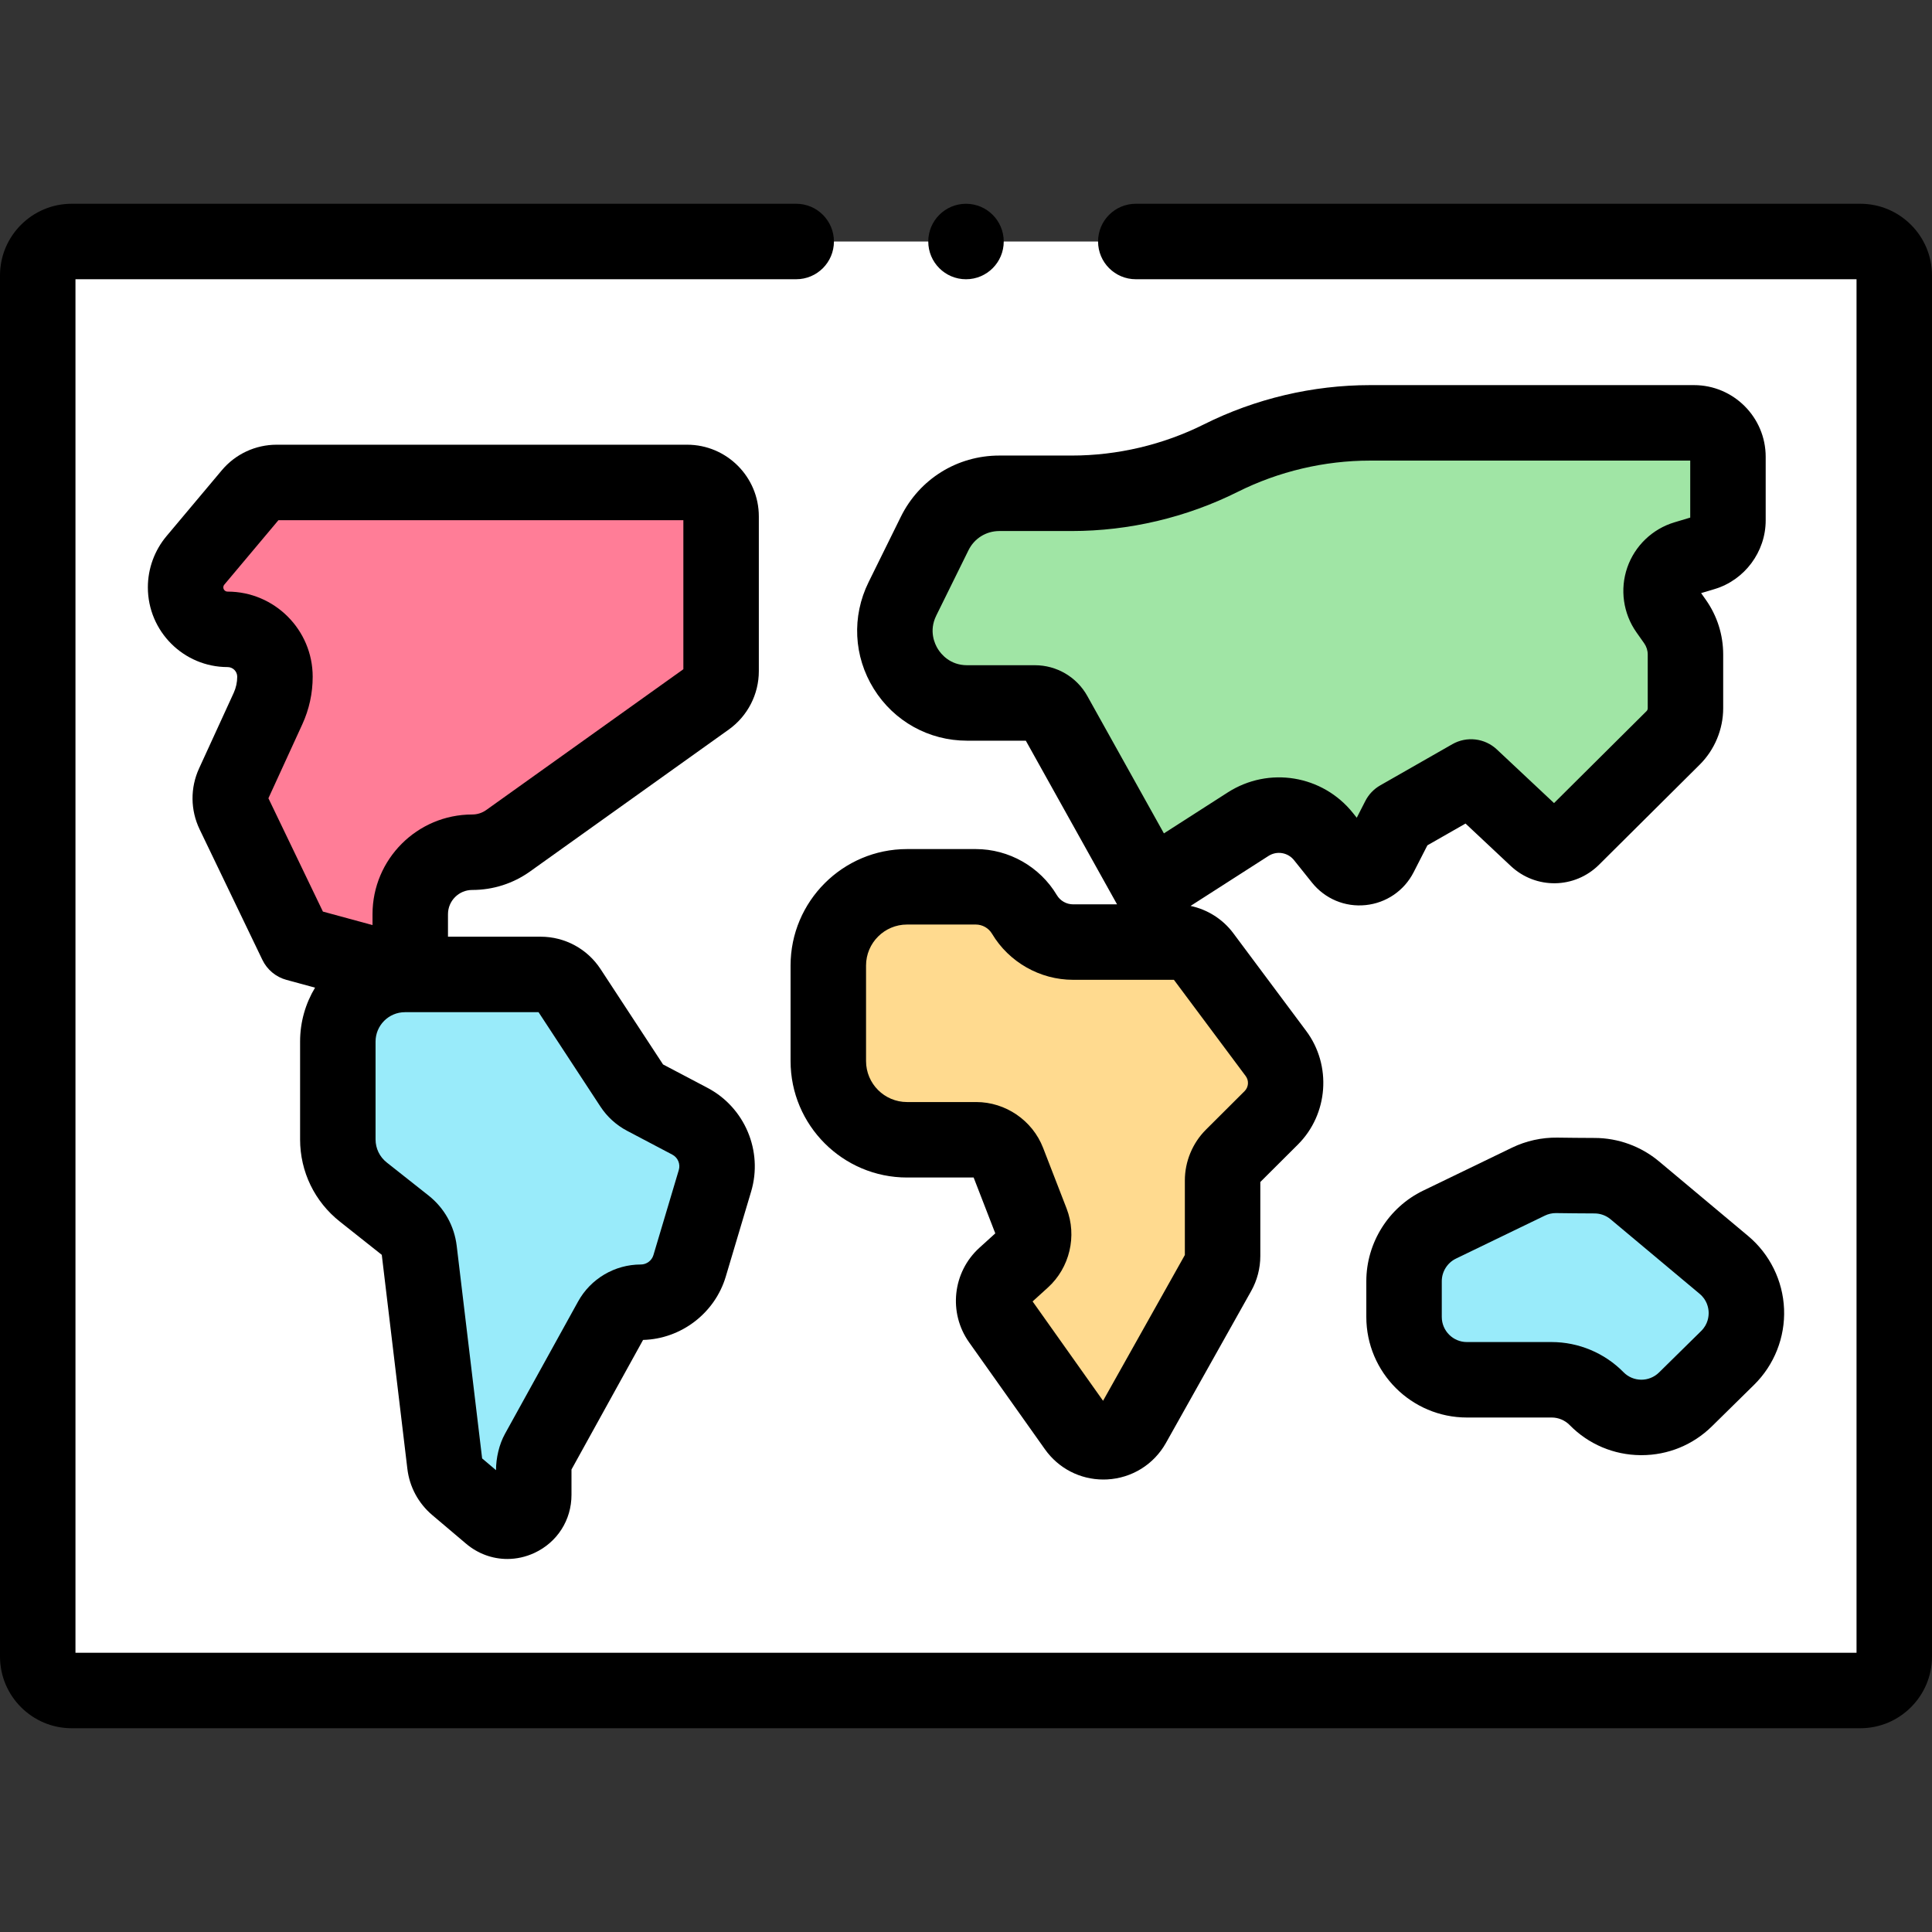<svg id="Capa_1" enable-background="new 0 0 512 512" height="512" viewBox="0 0 512 512" width="512" xmlns="http://www.w3.org/2000/svg"><rect x="0" y="0" width="512" height="512" fill="#333333" stroke="none"/><g><g><path d="m493 448h-474c-4.971 0-9-4.029-9-9v-366c0-4.971 4.029-9 9-9h474c4.971 0 9 4.029 9 9v366c0 4.971-4.029 9-9 9z" fill="#fff"/></g><g><g><path d="m66.431 131.067-14.641 17.438c-1.683 2.004-2.605 4.537-2.605 7.153 0 6.144 4.981 11.124 11.124 11.124 6.935 0 12.557 5.622 12.557 12.557 0 2.917-.629 5.799-1.844 8.451l-9.175 20.019c-1.115 2.434-1.09 5.238.071 7.65l16.627 34.573 30.178 8.204v-15.967c0-9.068 7.351-16.42 16.42-16.42 3.422 0 6.758-1.069 9.543-3.058l52.645-37.599c2.365-1.689 3.769-4.417 3.769-7.324v-41.014c0-4.971-4.029-9-9-9h-108.776c-2.659 0-5.183 1.176-6.893 3.213z" fill="#ff7d97"/></g><g><path d="m150.793 262.303 16.699 25.483c.836 1.276 1.983 2.319 3.333 3.03l12.011 6.327c5.697 3.001 8.477 9.612 6.637 15.783l-6.725 22.549c-1.704 5.714-6.958 9.629-12.921 9.629-3.276 0-6.293 1.78-7.878 4.648l-19.377 35.073c-.736 1.332-1.122 2.83-1.122 4.352v6.975c0 5.932-6.94 9.15-11.468 5.317l-8.973-7.596c-1.736-1.47-2.851-3.542-3.122-5.801l-6.782-56.714c-.316-2.644-1.666-5.055-3.755-6.706l-11.063-8.745c-4.269-3.375-6.759-8.517-6.759-13.959v-25.92c0-9.827 7.966-17.793 17.793-17.793h35.944c3.034.001 5.865 1.53 7.528 4.068z" fill="#99ebfa"/></g><g><path d="m422.599 311.57c-3.243-.006-7.193-.05-10.067-.089-2.585-.035-5.142.534-7.469 1.659l-23.574 11.4c-5.75 2.78-9.402 8.604-9.402 14.991v9.475c0 9.197 7.455 16.652 16.652 16.652h22.478c4.471 0 8.754 1.798 11.886 4.989 6.448 6.572 17.006 6.663 23.567.205l11.175-11c7.005-6.896 6.545-18.327-.993-24.637l-23.611-19.763c-2.985-2.498-6.75-3.875-10.642-3.882z" fill="#99ebfa"/></g><g><path d="m258.598 235.013h-18.222c-11.523 0-20.864 9.341-20.864 20.864v25.313c0 11.523 9.341 20.864 20.864 20.864h18.337c3.716 0 7.049 2.283 8.392 5.748l6.232 16.081c1.346 3.472.414 7.415-2.344 9.917l-4.718 4.281c-3.372 3.06-3.928 8.156-1.294 11.871l20.098 28.344c3.822 5.39 11.957 4.961 15.19-.802l22.577-40.237c.755-1.345 1.151-2.862 1.151-4.404v-20.023c0-2.392.952-4.686 2.646-6.374l10.25-10.217c4.595-4.581 5.127-11.842 1.248-17.043l-19.329-25.916c-1.699-2.278-4.373-3.619-7.214-3.619h-27.223c-5.287 0-10.183-2.782-12.889-7.324-2.705-4.542-7.601-7.324-12.888-7.324z" fill="#ffda8f"/></g><g><path d="m304.89 235.013-25.48-45.707c-1.038-1.862-3.002-3.016-5.134-3.016h-17.986c-14.165 0-23.41-14.868-17.144-27.572l8.548-17.329c3.219-6.527 9.866-10.66 17.144-10.66h19.187c13.721 0 27.254-3.195 39.527-9.333 12.272-6.138 25.805-9.333 39.527-9.333h85.849c4.971 0 9 4.029 9 9v16.852c0 3.978-2.612 7.484-6.424 8.623l-4.882 1.459c-5.894 1.761-8.323 8.783-4.779 13.81l2.05 2.908c1.804 2.558 2.772 5.611 2.772 8.74v14.239c0 2.946-1.175 5.77-3.264 7.847l-26.672 26.516c-2.619 2.604-6.83 2.665-9.524.138l-17.369-16.291-19.106 10.911-5.012 9.797c-2.022 3.953-7.45 4.503-10.224 1.036l-4.753-5.942c-4.838-6.047-13.459-7.466-19.979-3.286-10.974 7.035-25.872 16.593-25.872 16.593z" fill="#a0e5a5"/></g></g><g><path d="m493 54h-192c-5.522 0-10 4.478-10 10s4.478 10 10 10h191v364h-472v-364h191c5.523 0 10-4.478 10-10s-4.477-10-10-10h-192c-10.477 0-19 8.523-19 19v366c0 10.477 8.523 19 19 19h474c10.477 0 19-8.523 19-19v-366c0-10.477-8.523-19-19-19z"/><path d="m125.141 235.85c5.538 0 10.847-1.701 15.355-4.92l52.644-37.6c4.983-3.559 7.958-9.339 7.958-15.462v-41.014c0-10.477-8.523-19-19-19h-108.774c-5.628 0-10.932 2.473-14.55 6.782l-14.642 17.438c-3.19 3.799-4.947 8.623-4.947 13.584 0 11.647 9.477 21.124 21.125 21.124 1.41 0 2.557 1.146 2.557 2.557 0 1.469-.323 2.95-.935 4.285l-9.175 20.018c-2.363 5.155-2.309 11.042.149 16.152l16.626 34.572c1.258 2.615 3.589 4.555 6.389 5.315l7.573 2.059c-2.515 4.178-3.965 9.067-3.965 14.289v25.92c0 8.554 3.849 16.501 10.558 21.804l11.09 8.794 6.782 56.714c.572 4.783 2.912 9.132 6.59 12.246l8.973 7.595c3.151 2.667 7.002 4.044 10.916 4.044 2.421 0 4.866-.526 7.183-1.602 6.063-2.812 9.83-8.709 9.83-15.393v-6.717l18.971-34.339c10.064-.26 19.021-7.079 21.909-16.763l6.725-22.55c3.197-10.716-1.665-22.276-11.559-27.488l-11.784-6.207-16.556-25.265c0-.001 0-.001 0-.001-3.524-5.376-9.464-8.586-15.892-8.586h-24.544v-5.967c0-3.539 2.88-6.418 6.42-6.418zm-54.009-24.301 8.979-19.592c1.828-3.986 2.754-8.231 2.754-12.618 0-12.438-10.119-22.557-22.557-22.557-.62 0-1.125-.504-1.125-1.124 0-.264.093-.521.263-.723l14.343-17.081h107.308v39.499l-52.225 37.3c-1.096.783-2.386 1.196-3.732 1.196-14.568 0-26.419 11.852-26.419 26.42v2.885l-13.146-3.573zm87.995 81.719c1.761 2.687 4.195 4.898 7.037 6.396l12.011 6.327c1.468.772 2.188 2.487 1.714 4.076l-6.725 22.55c-.437 1.465-1.81 2.487-3.338 2.487-6.915 0-13.287 3.76-16.63 9.812l-19.376 35.071c-1.551 2.806-2.371 6.418-2.371 9.624l-3.68-3.115-6.735-56.324c-.635-5.306-3.293-10.052-7.483-13.362l-11.063-8.746c-1.881-1.486-2.96-3.715-2.96-6.113v-25.92c0-4.297 3.496-7.793 7.793-7.793h35.403z"/><path d="m463.27 327.547-23.61-19.763c-4.776-3.998-10.829-6.204-17.045-6.214-3.204-.006-7.106-.051-9.946-.089-4.112-.052-8.248.862-11.958 2.655l-23.574 11.4c-9.142 4.422-15.049 13.84-15.049 23.994v9.475c0 14.695 11.956 26.651 26.652 26.651h22.478c1.774 0 3.505.727 4.748 1.993 4.991 5.087 11.665 7.922 18.792 7.984.079.001.159.001.238.001 7.038 0 13.667-2.714 18.689-7.657l11.176-11c5.344-5.261 8.234-12.575 7.933-20.067-.303-7.492-3.773-14.55-9.524-19.363zm-12.44 25.178-11.175 11c-1.269 1.247-2.991 1.932-4.725 1.911-1.779-.016-3.444-.724-4.689-1.992-4.979-5.075-11.913-7.986-19.024-7.986h-22.478c-3.668 0-6.652-2.983-6.652-6.651v-9.475c0-2.534 1.475-4.885 3.756-5.988l23.573-11.4c.899-.435 1.897-.664 2.893-.664.029 0 .059.001.088.001 2.907.04 6.904.085 10.185.091h.004c1.54.002 3.045.553 4.237 1.55l23.61 19.763c1.965 1.645 2.333 3.734 2.377 4.834.044 1.096-.155 3.209-1.98 5.006z"/><path d="m256.29 196.29h15.564l24.177 43.37h-11.655c-1.754 0-3.401-.937-4.299-2.441-4.485-7.529-12.716-12.206-21.479-12.206h-18.223c-17.019 0-30.864 13.846-30.864 30.864v25.313c0 17.019 13.846 30.864 30.864 30.864h17.652l5.736 14.802-4.21 3.819c-7.11 6.454-8.285 17.228-2.73 25.061l20.099 28.344c3.592 5.065 9.319 8.011 15.478 8.011.339 0 .68-.009 1.021-.027 6.542-.345 12.362-3.962 15.569-9.676l22.576-40.235c1.591-2.834 2.432-6.05 2.432-9.3v-19.608l9.954-9.923c8.064-8.037 9.013-20.979 2.206-30.104l-19.33-25.918c-2.776-3.721-6.84-6.268-11.317-7.219l20.646-13.241c2.218-1.423 5.129-.941 6.773 1.115l4.754 5.94c3.432 4.29 8.739 6.534 14.211 5.967 5.466-.553 10.223-3.804 12.725-8.694l3.655-7.146 10.106-5.771 11.982 11.239c6.658 6.243 16.945 6.093 23.414-.342l26.673-26.517c3.948-3.926 6.213-9.37 6.213-14.938v-14.239c0-5.221-1.591-10.236-4.599-14.501l-1.25-1.773 3.55-1.061c7.984-2.386 13.561-9.872 13.561-18.205v-16.853c0-10.477-8.523-19-19-19h-85.849c-15.195 0-30.41 3.593-44.001 10.39-10.825 5.414-22.946 8.276-35.053 8.276h-19.187c-11.167 0-21.173 6.222-26.112 16.236l-8.547 17.329c-4.482 9.088-3.964 19.649 1.386 28.255 5.353 8.606 14.596 13.743 24.728 13.743zm73.837 88.885c.9 1.206.774 2.918-.292 3.98l-10.251 10.219c-3.55 3.539-5.585 8.443-5.585 13.455v19.762l-21.676 38.632-18.672-26.331 4.062-3.686c5.779-5.246 7.768-13.659 4.947-20.936l-6.231-16.081c-2.812-7.258-9.933-12.135-17.717-12.135h-18.337c-5.991 0-10.864-4.874-10.864-10.864v-25.313c0-5.99 4.874-10.864 10.864-10.864h18.223c1.753 0 3.4.936 4.299 2.444 4.487 7.527 12.718 12.203 21.479 12.203h26.722zm-82.012-122.033 8.548-17.33c1.546-3.135 4.679-5.083 8.175-5.083h19.187c15.195 0 30.41-3.593 43.999-10.389 10.827-5.415 22.949-8.277 35.055-8.277h84.849v15.107l-4.168 1.246c-5.844 1.745-10.522 6.229-12.517 11.991-1.994 5.764-1.086 12.18 2.427 17.16l2.052 2.911c.617.876.944 1.905.944 2.977v14.239c0 .285-.112.554-.313.755l-24.52 24.375-15.154-14.214c-3.199-3.002-7.986-3.567-11.8-1.39l-19.106 10.911c-1.688.964-3.059 2.398-3.943 4.129l-2.277 4.451-1.002-1.253c-8.058-10.073-22.323-12.42-33.185-5.458l-16.919 10.852-20.302-36.418c-2.802-5.023-8.115-8.145-13.867-8.145h-17.988c-4.572 0-6.937-3.009-7.741-4.302s-2.457-4.745-.434-8.845z"/><circle cx="256" cy="64.004" r="10"/></g></g></svg>